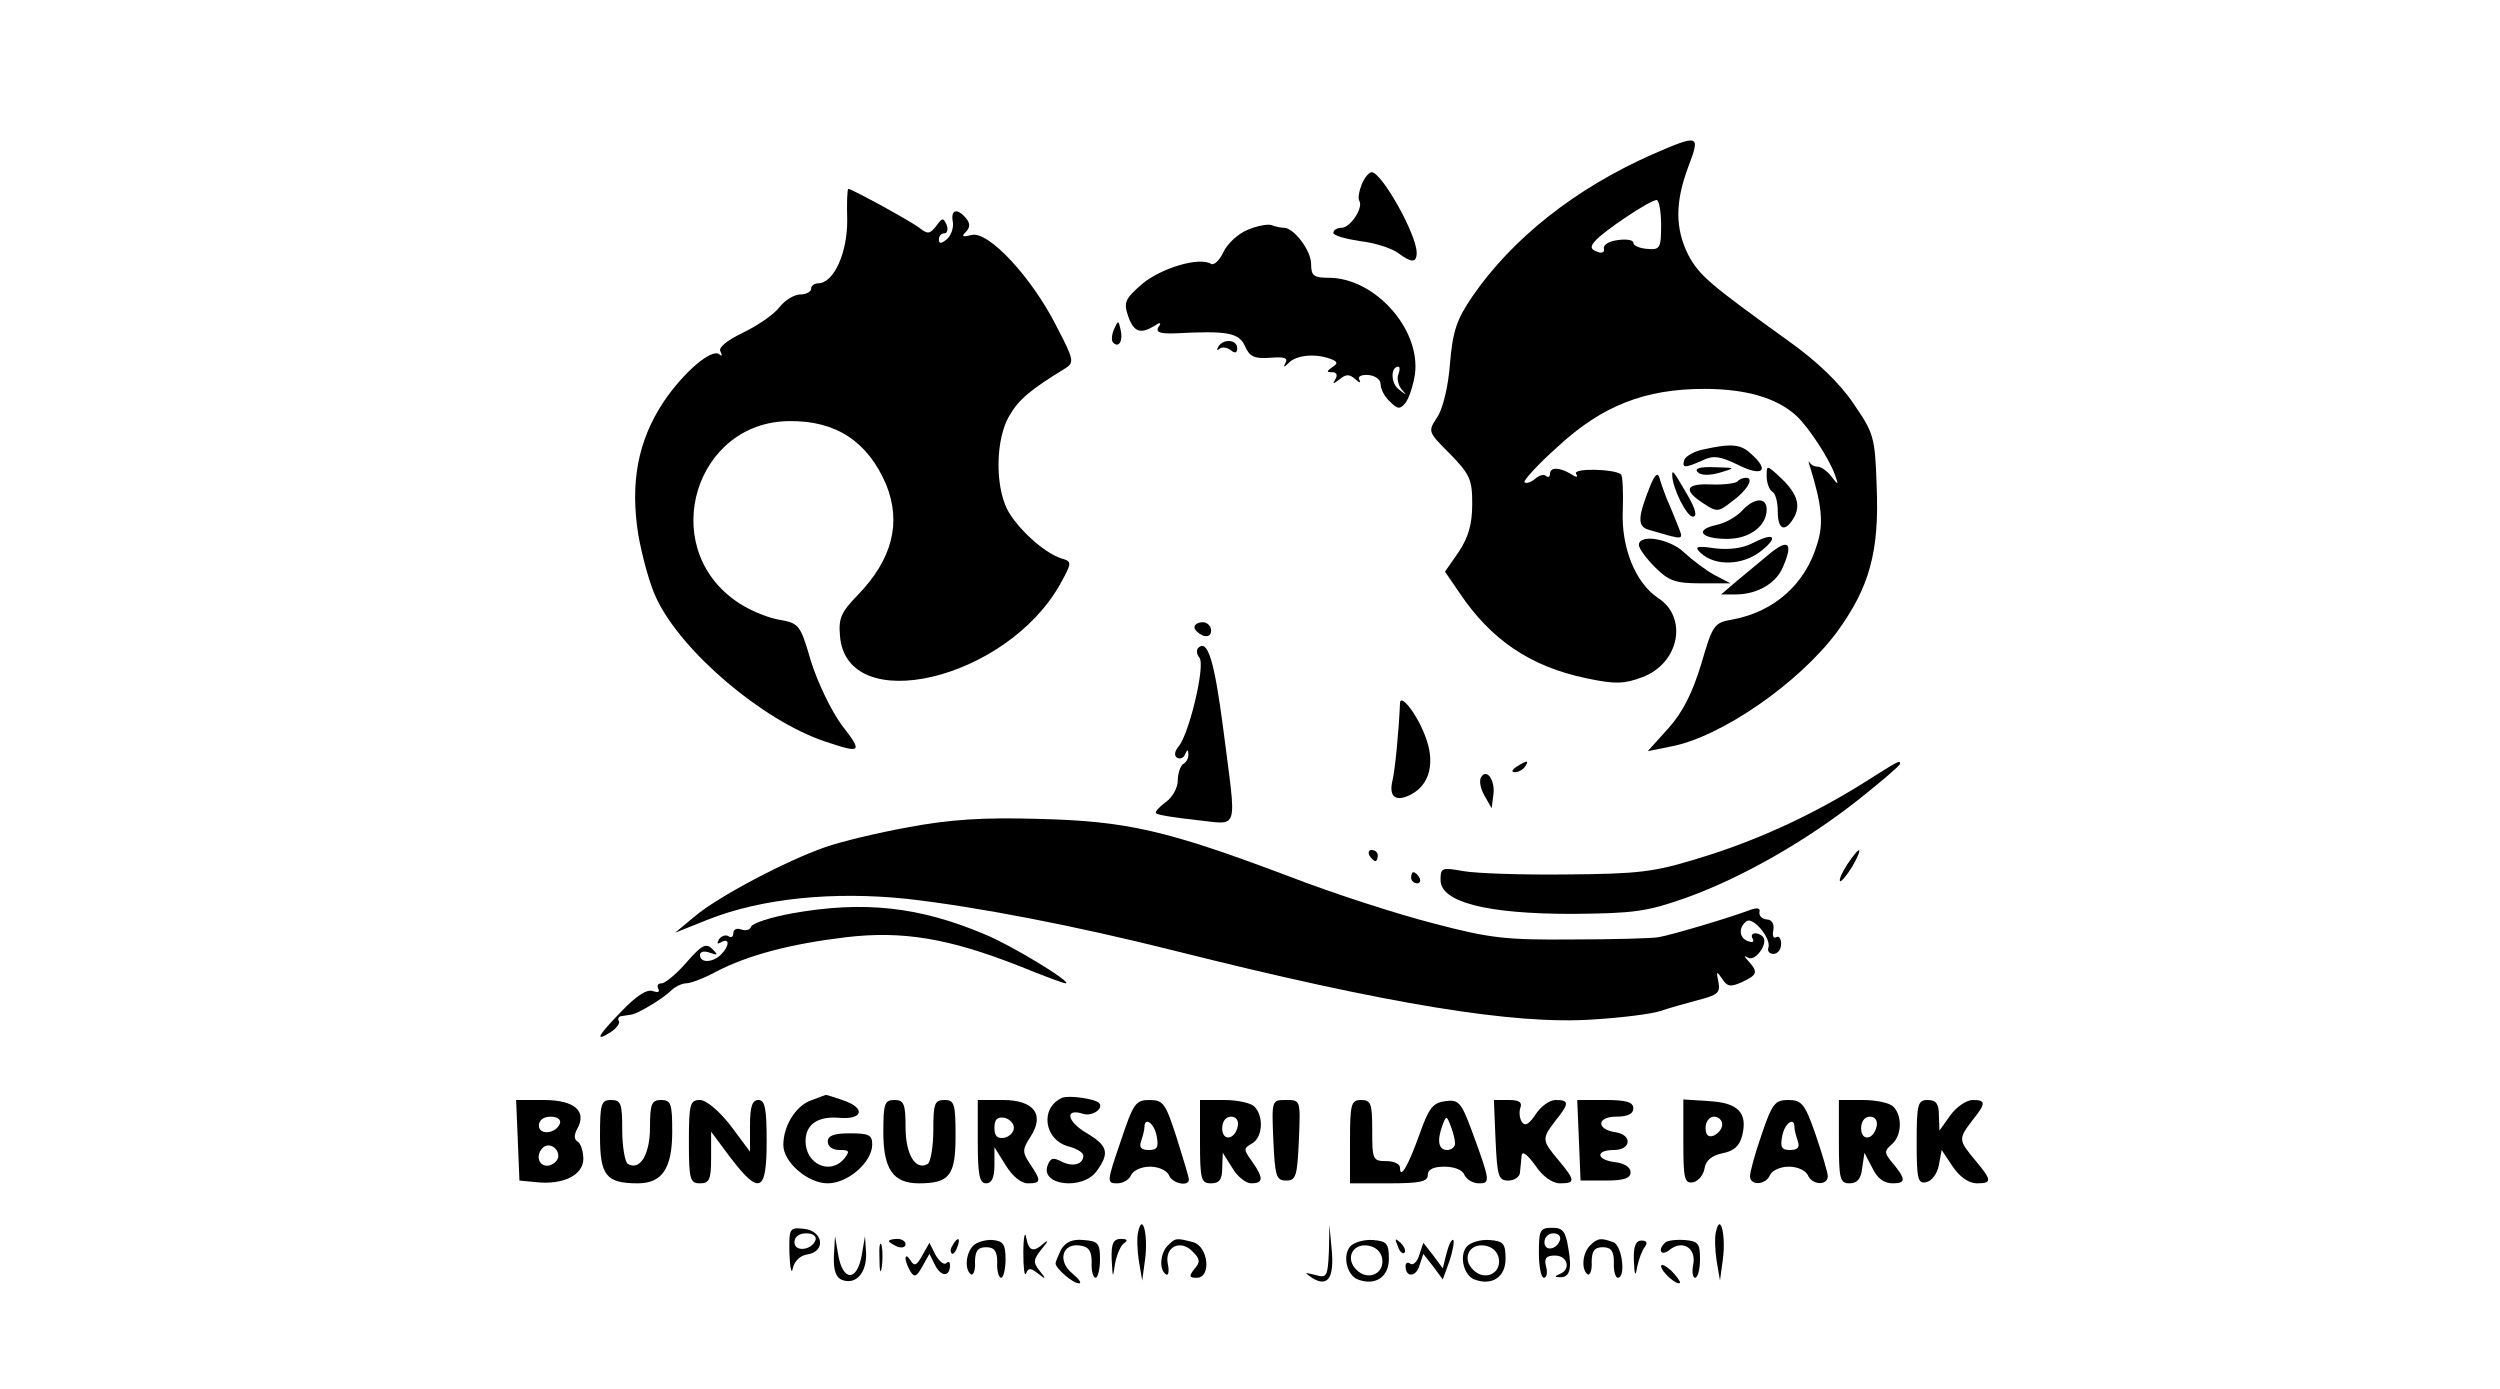 <?xml version="1.0" standalone="no"?>
<!DOCTYPE svg PUBLIC "-//W3C//DTD SVG 20010904//EN"
 "http://www.w3.org/TR/2001/REC-SVG-20010904/DTD/svg10.dtd">
<svg version="1.0" xmlns="http://www.w3.org/2000/svg"
 width="450pt" height="250pt" viewBox="0 0 450 250"
 preserveAspectRatio="xMidYMid meet">

<g transform="translate(0,250) scale(0.1,-0.1)"
fill="#000000" stroke="none">
<path d="M2974 2222 c-138 -61 -252 -151 -324 -256 -28 -41 -35 -62 -40 -120
-3 -42 -13 -82 -23 -97 -17 -26 -17 -26 23 -66 36 -37 40 -46 40 -90 0 -37 -7
-60 -24 -86 l-25 -36 26 -38 c57 -85 128 -133 229 -154 52 -11 68 -10 100 2
67 25 83 108 28 143 -40 27 -66 90 -63 157 1 32 0 61 -3 65 -11 10 -88 12 -81
1 4 -6 1 -7 -8 -1 -21 13 -39 14 -39 1 0 -5 -3 -7 -7 -4 -3 4 -12 2 -20 -5 -7
-6 -16 -9 -19 -6 -2 3 24 32 60 64 80 74 157 104 264 104 74 0 130 -16 165
-48 22 -20 60 -78 70 -107 7 -19 6 -19 -7 -2 -7 9 -18 17 -24 17 -6 0 -12 3
-15 8 -2 4 -2 0 1 -8 21 -68 25 -102 13 -139 -21 -72 -77 -122 -152 -136 -34
-6 -36 -9 -57 -81 -16 -52 -33 -86 -59 -115 l-37 -41 40 8 c90 16 232 114 301
207 58 80 76 144 71 262 -3 89 -5 95 -42 149 -25 37 -66 76 -115 111 -146 105
-162 119 -182 156 -24 48 -24 95 0 159 22 58 20 59 -65 22z m16 -127 c0 -42
-2 -45 -25 -43 -14 1 -25 6 -25 11 0 5 -12 7 -27 5 -16 -2 -27 -8 -26 -15 2
-7 -4 -10 -12 -6 -12 4 -13 9 -4 19 14 17 99 74 111 74 4 0 8 -20 8 -45z"/>
<path d="M2451 2168 c-5 -13 -7 -26 -4 -30 7 -13 -17 -48 -32 -48 -8 0 -15 -4
-15 -9 0 -5 22 -11 48 -15 27 -3 57 -13 68 -21 24 -18 34 -19 34 0 0 33 -63
145 -81 145 -5 0 -13 -10 -18 -22z"/>
<path d="M1525 2103 c0 -59 -24 -112 -52 -113 -7 0 -13 -4 -13 -10 0 -5 -9
-10 -19 -10 -11 0 -28 -10 -38 -23 -10 -13 -39 -33 -66 -46 -29 -14 -45 -27
-40 -34 3 -7 3 -9 -2 -5 -13 12 -64 -31 -101 -86 -46 -70 -60 -145 -45 -239 7
-39 21 -91 33 -115 46 -96 190 -218 301 -256 68 -23 71 -21 32 29 -19 26 -43
76 -55 114 -20 68 -21 69 -60 76 -21 4 -57 19 -78 35 -138 100 -70 321 99 322
84 1 141 -37 174 -114 28 -69 11 -135 -51 -199 -30 -31 -35 -42 -32 -74 12
-147 299 -79 396 93 22 40 22 41 2 47 -31 10 -79 54 -97 88 -22 44 -21 127 4
169 17 29 37 46 99 84 18 11 18 15 -14 76 -44 88 -123 173 -153 165 -16 -4
-19 -3 -11 5 8 8 9 15 1 25 -16 19 -28 16 -24 -6 2 -11 -3 -25 -11 -32 -10 -8
-14 -8 -14 0 0 6 4 11 10 11 5 0 7 7 4 15 -6 14 -8 13 -19 -2 -11 -14 -15 -15
-29 -4 -13 11 -123 71 -129 71 -2 0 -3 -26 -2 -57z"/>
<path d="M2245 2086 c-17 -7 -36 -25 -43 -40 -7 -15 -17 -24 -22 -21 -21 13
-89 -7 -124 -36 -31 -27 -34 -33 -25 -59 10 -28 22 -32 48 -16 10 7 12 5 6 -3
-5 -9 3 -12 31 -11 94 5 114 1 125 -23 8 -19 17 -23 45 -21 25 2 33 0 28 -9
-5 -9 -3 -9 7 1 14 13 47 16 74 6 13 -5 14 -8 3 -15 -10 -7 -11 -9 0 -9 8 0
10 -5 6 -12 -6 -10 -5 -10 7 -1 12 10 18 10 29 0 7 -6 10 -7 7 -1 -4 6 3 10
16 9 12 -1 22 -8 22 -16 0 -9 7 -23 17 -32 14 -14 18 -14 28 -2 6 8 14 31 17
52 10 81 -72 172 -154 173 -28 0 -33 3 -33 25 0 24 -31 65 -49 65 -5 0 -15 2
-23 5 -7 2 -27 -2 -43 -9z m272 -260 c-3 -7 0 -20 6 -27 10 -11 9 -11 -5 0
-15 11 -15 41 -1 41 3 0 3 -6 0 -14z"/>
<path d="M2005 1907 c-4 -10 -5 -21 -1 -24 10 -10 18 4 13 24 -4 17 -4 17 -12
0z"/>
<path d="M2193 1876 c-3 -6 -3 -8 2 -4 4 4 13 3 20 -2 8 -7 12 -5 12 3 0 16
-25 18 -34 3z"/>
<path d="M3066 1691 c-16 -3 -31 -12 -34 -18 -5 -16 0 -16 32 -2 20 10 32 8
65 -8 44 -22 57 -10 23 20 -19 18 -36 19 -86 8z"/>
<path d="M3056 1650 c6 -6 21 -6 39 -1 30 9 30 9 -9 10 -26 1 -37 -2 -30 -9z"/>
<path d="M3180 1642 c0 -11 5 -24 10 -27 6 -3 10 -19 10 -36 0 -34 14 -38 30
-9 12 23 3 45 -29 74 -21 19 -21 19 -21 -2z"/>
<path d="M2971 1627 c-24 -60 -24 -75 -2 -81 66 -19 62 -20 50 11 -6 15 -15
37 -20 48 -4 11 -10 27 -12 35 -3 10 -8 6 -16 -13z"/>
<path d="M3010 1645 c0 -23 26 -75 37 -75 8 0 6 12 -9 38 -26 45 -28 47 -28
37z"/>
<path d="M3127 1633 c-4 -3 -25 -6 -47 -5 -46 2 -51 -10 -14 -34 24 -16 27
-16 51 3 28 20 41 43 26 43 -6 0 -13 -3 -16 -7z"/>
<path d="M3136 1581 c-10 -11 -31 -23 -47 -26 -40 -9 -27 -25 20 -25 40 0 71
23 71 53 0 23 -23 21 -44 -2z"/>
<path d="M3156 1523 c-19 -10 -43 -13 -69 -10 -33 5 -38 3 -26 -8 26 -25 77
-23 110 4 31 25 22 33 -15 14z"/>
<path d="M2950 1519 c0 -6 13 -24 29 -40 25 -25 37 -29 83 -29 l53 0 -29 15
c-16 9 -40 27 -54 40 -25 25 -82 35 -82 14z"/>
<path d="M3185 1503 c-16 -13 -43 -36 -59 -49 l-28 -24 26 0 c39 0 74 20 86
51 18 42 9 50 -25 22z"/>
<path d="M2150 1371 c0 -5 7 -11 15 -15 9 -3 15 0 15 9 0 8 -7 15 -15 15 -8 0
-15 -4 -15 -9z"/>
<path d="M2157 1334 c-4 -4 -3 -12 2 -18 11 -13 -18 -135 -37 -159 -8 -9 -9
-18 -3 -21 5 -3 12 0 14 6 4 9 6 10 6 1 1 -6 -3 -15 -9 -18 -5 -3 -10 -17 -10
-30 0 -13 -10 -31 -22 -39 -12 -9 -20 -18 -17 -20 3 -3 35 -8 72 -12 79 -8 73
-26 49 163 -16 123 -28 163 -45 147z"/>
<path d="M2520 1234 c-2 -48 -9 -123 -14 -141 -6 -28 7 -37 34 -23 34 18 44
58 25 106 -15 40 -45 77 -45 58z"/>
<path d="M2730 1120 c-9 -6 -10 -10 -3 -10 6 0 15 5 18 10 8 12 4 12 -15 0z"/>
<path d="M3350 1088 c-92 -57 -192 -103 -296 -134 -78 -24 -107 -27 -234 -28
-80 -1 -164 2 -186 6 -39 7 -41 6 -41 -16 0 -40 83 -61 237 -61 112 1 134 4
205 29 100 36 216 102 312 178 40 32 73 60 73 63 0 7 1 8 -70 -37z"/>
<path d="M2666 1101 c-4 -6 -1 -21 6 -33 l13 -23 3 24 c4 26 -12 49 -22 32z"/>
<path d="M1635 1011 c-55 -10 -122 -26 -150 -36 -69 -24 -193 -89 -235 -125
l-35 -29 60 24 c96 38 225 51 358 37 124 -14 301 -48 480 -93 386 -97 614
-134 755 -124 51 3 105 10 120 15 15 5 46 14 69 20 35 9 40 13 36 33 -4 19 -3
20 7 5 9 -14 15 -15 35 -6 28 13 30 18 13 37 -9 10 -10 12 -1 7 13 -7 37 27
26 38 -10 10 -25 7 -18 -4 3 -6 -1 -7 -9 -4 -16 6 -17 25 -2 36 12 8 45 -32
39 -48 -2 -6 2 -11 9 -11 8 0 14 8 14 18 0 10 -4 15 -9 12 -5 -3 -7 3 -5 13 2
11 -3 19 -12 19 -8 1 -14 6 -13 13 2 8 -4 9 -20 3 -31 -12 -138 -44 -162 -48
-11 -2 -81 -4 -155 -4 -119 -1 -148 2 -250 29 -63 16 -181 54 -261 85 -220 83
-291 99 -449 103 -101 3 -160 -1 -235 -15z"/>
<path d="M2465 960 c3 -5 8 -10 11 -10 2 0 4 5 4 10 0 6 -5 10 -11 10 -5 0 -7
-4 -4 -10z"/>
<path d="M3325 944 c-9 -14 -15 -27 -13 -30 2 -2 12 10 22 26 21 37 15 40 -9
4z"/>
<path d="M2540 920 c0 -5 5 -10 11 -10 5 0 7 5 4 10 -3 6 -8 10 -11 10 -2 0
-4 -4 -4 -10z"/>
<path d="M1426 856 c-39 -7 -72 -18 -74 -24 -2 -6 -10 -8 -18 -5 -8 3 -14 0
-14 -7 0 -6 -4 -9 -9 -5 -5 3 -13 0 -17 -6 -4 -8 -3 -9 4 -5 16 9 15 -7 0 -22
-15 -15 -38 -16 -38 -1 0 6 7 8 18 4 14 -5 15 -4 4 7 -11 11 -19 7 -46 -24
-18 -21 -39 -38 -45 -38 -7 0 -9 -4 -6 -10 3 -6 -1 -7 -10 -4 -10 4 -29 -8
-55 -35 -44 -45 -51 -58 -21 -39 11 7 17 16 15 20 -3 4 0 9 5 9 6 1 14 2 19 3
13 3 56 29 70 43 7 7 20 13 27 13 8 0 32 9 54 21 58 30 134 50 234 62 102 12
185 -2 312 -52 42 -17 79 -31 83 -31 15 0 -96 68 -145 88 -118 50 -218 61
-347 38z"/>
<path d="M1459 519 c-27 -10 -49 -46 -49 -80 0 -31 44 -69 80 -69 36 0 80 38
80 70 0 17 -6 20 -40 20 -29 0 -40 -4 -40 -15 0 -9 9 -15 21 -15 18 0 19 -2 9
-15 -25 -31 -70 -11 -70 31 0 30 22 45 60 42 43 -4 49 17 9 31 -18 6 -32 11
-33 10 -1 0 -13 -5 -27 -10z"/>
<path d="M1912 524 c-41 -18 -33 -77 13 -88 14 -4 25 -11 25 -16 0 -16 -19
-21 -39 -11 -15 8 -20 7 -25 -6 -15 -37 63 -46 88 -11 24 33 20 46 -19 69 -35
21 -39 45 -5 34 16 -5 38 10 28 20 -7 7 -54 14 -66 9z"/>
<path d="M932 448 l3 -73 31 -3 c48 -5 84 13 84 42 0 14 -5 28 -10 31 -7 4 -7
12 -1 23 18 32 -5 52 -60 52 l-50 0 3 -72z m76 30 c-7 -19 -38 -22 -38 -4 0
10 9 16 21 16 12 0 19 -5 17 -12z m-3 -59 c0 -7 -8 -15 -17 -17 -18 -3 -25 18
-11 32 10 10 28 1 28 -15z"/>
<path d="M1080 455 c0 -71 11 -85 68 -85 44 0 62 27 62 93 0 50 -2 57 -20 57
-17 0 -20 -7 -20 -49 0 -49 -18 -79 -40 -66 -5 3 -10 31 -10 61 0 47 -2 54
-20 54 -18 0 -20 -7 -20 -65z"/>
<path d="M1240 445 c0 -68 2 -75 20 -75 17 0 20 7 20 46 l0 47 35 -47 c52 -68
65 -62 65 29 0 60 -3 75 -15 75 -11 0 -15 -12 -15 -46 l0 -47 -35 47 c-21 27
-44 46 -55 46 -18 0 -20 -7 -20 -75z"/>
<path d="M1590 462 c0 -67 18 -92 64 -92 55 0 66 14 66 85 0 58 -2 65 -20 65
-18 0 -20 -7 -20 -54 0 -30 -5 -58 -10 -61 -22 -13 -40 17 -40 66 0 42 -3 49
-20 49 -18 0 -20 -7 -20 -58z"/>
<path d="M1760 445 c0 -60 3 -75 15 -75 10 0 15 10 15 33 l0 32 20 -32 c12
-20 28 -33 40 -33 24 0 25 4 4 35 -14 21 -14 26 1 49 26 40 6 66 -50 66 l-45
0 0 -75z m65 25 c0 -8 -8 -16 -17 -18 -13 -2 -18 3 -18 18 0 15 5 20 18 18 9
-2 17 -10 17 -18z"/>
<path d="M2017 445 c-25 -73 -25 -75 -6 -75 11 0 22 7 25 15 4 8 18 15 34 15
16 0 30 -7 34 -15 5 -15 36 -22 36 -8 0 4 -10 37 -22 75 -20 62 -24 68 -49 68
-25 0 -29 -6 -52 -75z m65 10 c4 -20 1 -25 -14 -25 -14 0 -18 5 -14 16 3 9 6
20 6 25 0 20 18 7 22 -16z"/>
<path d="M2160 445 c0 -68 2 -75 20 -75 15 0 20 7 20 28 l1 27 17 -27 c9 -16
25 -28 34 -28 22 0 23 9 2 39 -16 22 -16 24 0 33 19 11 21 49 4 66 -7 7 -31
12 -55 12 l-43 0 0 -75z m68 28 c-5 -25 -28 -28 -28 -4 0 12 6 21 16 21 9 0
14 -7 12 -17z"/>
<path d="M2292 448 c3 -65 5 -73 23 -73 18 0 20 8 23 73 3 72 3 72 -23 72 -26
0 -26 0 -23 -72z"/>
<path d="M2430 445 l0 -75 70 0 c56 0 70 3 70 15 0 10 10 15 30 15 18 0 33 -6
36 -15 4 -8 15 -15 26 -15 21 0 21 3 -14 98 -18 48 -23 53 -46 50 -23 -3 -30
-12 -47 -60 -20 -56 -35 -82 -35 -60 0 7 -11 12 -25 12 -24 0 -25 3 -25 55 0
48 -2 55 -20 55 -18 0 -20 -7 -20 -75z m189 -2 c1 -7 -6 -13 -14 -13 -16 0
-19 17 -8 46 6 16 7 16 14 -2 4 -10 8 -25 8 -31z"/>
<path d="M2692 448 c3 -65 5 -73 23 -73 11 0 21 7 21 15 1 8 2 22 3 30 1 9 10
2 24 -17 13 -20 31 -33 45 -33 28 0 28 5 -3 42 -30 36 -30 38 -5 71 25 31 25
37 0 37 -11 0 -27 -12 -36 -26 -12 -18 -19 -22 -25 -13 -4 7 -5 18 -2 26 3 9
-3 13 -21 13 l-27 0 3 -72z"/>
<path d="M2842 448 l3 -73 45 0 c33 0 45 4 45 15 0 9 -11 16 -27 18 -35 4 -37
22 -3 22 31 0 34 27 3 32 -35 5 -34 28 1 28 21 0 31 5 31 15 0 11 -12 15 -50
15 l-51 0 3 -72z"/>
<path d="M3030 445 c0 -67 2 -76 18 -73 9 2 18 13 20 24 2 15 13 24 32 28 21
4 31 13 36 32 10 41 -7 59 -60 62 l-46 3 0 -76z m70 31 c0 -8 -7 -16 -15 -20
-10 -4 -15 1 -15 14 0 11 7 20 15 20 8 0 15 -6 15 -14z"/>
<path d="M3171 458 c-12 -34 -21 -68 -21 -75 0 -18 29 -16 36 2 4 8 18 15 34
15 16 0 30 -7 34 -15 7 -18 36 -20 36 -2 0 6 -10 40 -22 75 -19 55 -25 62 -49
62 -24 0 -29 -6 -48 -62z m59 13 c0 -5 3 -16 6 -25 4 -11 0 -16 -14 -16 -15 0
-18 5 -14 25 4 23 22 36 22 16z"/>
<path d="M3310 445 c0 -67 2 -75 19 -75 14 0 21 8 23 28 l4 27 14 -27 c9 -19
21 -28 37 -28 25 0 24 8 -4 41 -11 14 -11 18 2 29 18 15 20 51 3 68 -7 7 -31
12 -55 12 l-43 0 0 -75z m68 28 c-5 -25 -28 -28 -28 -4 0 12 6 21 16 21 9 0
14 -7 12 -17z"/>
<path d="M3450 444 c0 -66 2 -75 17 -72 10 2 20 15 23 31 l5 27 20 -30 c12
-18 29 -30 43 -30 28 0 28 5 -3 42 -30 36 -30 38 -5 71 25 31 25 37 1 37 -11
0 -29 -12 -40 -27 l-20 -28 -1 28 c0 20 -5 27 -20 27 -18 0 -20 -7 -20 -76z"/>
<path d="M2049 284 c-3 -10 -2 -35 1 -54 l6 -35 5 37 c6 43 -4 86 -12 52z"/>
<path d="M3089 284 c-3 -10 -2 -35 1 -54 l6 -35 5 37 c6 43 -4 86 -12 52z"/>
<path d="M1421 243 c1 -26 4 -38 6 -26 3 13 13 23 26 25 34 5 29 42 -5 46 -27
3 -28 2 -27 -45z m47 25 c-7 -19 -38 -22 -38 -4 0 10 9 16 21 16 12 0 19 -5
17 -12z"/>
<path d="M1842 245 c0 -27 2 -44 5 -37 4 10 8 10 21 0 15 -12 16 -11 3 5 -12
15 -11 20 5 40 10 12 12 16 4 10 -20 -18 -28 -16 -33 10 -2 12 -5 0 -5 -28z"/>
<path d="M2392 247 c-2 -45 -4 -48 -24 -42 -21 5 -21 5 -5 -6 27 -16 39 1 34
52 l-4 44 -1 -48z"/>
<path d="M2770 245 c0 -25 4 -45 9 -45 5 0 7 9 4 20 -4 15 0 20 16 20 23 0 29
-25 9 -33 -10 -4 -10 -6 -1 -6 18 -1 23 13 16 52 -5 31 -10 37 -29 37 -22 0
-24 -4 -24 -45z m38 23 c-6 -18 -28 -21 -28 -4 0 9 7 16 16 16 9 0 14 -5 12
-12z"/>
<path d="M1501 239 c-1 -26 4 -39 15 -43 25 -9 44 13 43 48 l-2 31 -6 -35 c-4
-22 -12 -35 -21 -35 -9 0 -17 13 -21 35 l-6 35 -2 -36z"/>
<path d="M1583 235 c0 -22 2 -30 4 -17 2 12 2 30 0 40 -3 9 -5 -1 -4 -23z"/>
<path d="M1600 266 c0 -2 7 -6 15 -10 8 -3 15 -1 15 4 0 6 -7 10 -15 10 -8 0
-15 -2 -15 -4z"/>
<path d="M1715 259 c-4 -6 -5 -12 -2 -15 2 -3 7 2 10 11 7 17 1 20 -8 4z"/>
<path d="M1752 258 c-14 -14 -16 -44 -4 -52 4 -2 8 8 7 22 0 20 5 27 20 27 15
0 20 -7 20 -27 -1 -16 3 -28 7 -28 4 0 8 15 8 33 0 27 -4 33 -23 35 -13 1 -29
-4 -35 -10z"/>
<path d="M1910 251 c-5 -11 -10 -22 -10 -25 0 -9 31 -36 42 -36 6 0 0 8 -12
18 -27 22 -18 55 14 50 16 -2 21 -10 21 -30 -1 -16 3 -28 7 -28 4 0 8 15 8 33
0 29 -3 33 -30 35 -20 2 -32 -4 -40 -17z"/>
<path d="M2001 233 c2 -35 2 -35 6 -8 3 16 10 33 16 37 8 5 6 8 -5 8 -14 0
-18 -8 -17 -37z"/>
<path d="M2102 258 c-14 -14 -16 -44 -3 -52 4 -3 6 6 3 19 -6 31 23 45 45 22
13 -13 14 -19 3 -31 -10 -13 -10 -16 4 -16 27 0 21 56 -6 64 -31 8 -32 8 -46
-6z"/>
<path d="M2430 256 c-14 -17 -5 -52 14 -59 31 -12 56 4 56 37 0 28 -4 32 -29
34 -16 1 -34 -4 -41 -12z m58 -22 c4 -27 -26 -40 -46 -20 -21 20 -8 48 20 44
14 -2 24 -11 26 -24z"/>
<path d="M2516 257 c3 -10 9 -15 12 -12 3 3 0 11 -7 18 -10 9 -11 8 -5 -6z"/>
<path d="M2604 245 l-7 -28 -17 23 -18 23 -7 -21 c-3 -12 -11 -20 -16 -17 -5
4 -9 2 -9 -4 0 -21 19 -20 25 1 l7 21 18 -23 17 -23 12 33 c6 18 9 35 7 38 -3
2 -8 -8 -12 -23z"/>
<path d="M2640 256 c-14 -17 -5 -52 14 -59 31 -12 56 4 56 37 0 28 -4 32 -29
34 -16 1 -34 -4 -41 -12z m58 -22 c4 -27 -26 -40 -46 -20 -21 20 -8 48 20 44
14 -2 24 -11 26 -24z"/>
<path d="M2862 258 c-14 -14 -16 -44 -4 -52 4 -2 8 8 7 22 0 20 5 27 20 27 15
0 20 -7 20 -27 -1 -16 3 -28 7 -28 15 0 8 58 -8 64 -22 8 -28 8 -42 -6z"/>
<path d="M2941 231 c1 -28 3 -30 6 -11 3 14 9 30 14 36 5 7 3 11 -6 11 -11 0
-15 -11 -14 -36z"/>
<path d="M2997 263 c-14 -13 -7 -25 8 -13 23 19 48 4 43 -25 -3 -14 -1 -25 3
-25 5 0 9 15 9 33 0 29 -3 33 -28 35 -16 1 -32 -1 -35 -5z"/>
<path d="M1660 240 c-10 -18 -14 -20 -21 -9 -5 8 -9 10 -9 4 0 -5 4 -16 9 -24
7 -11 11 -9 21 9 l13 23 11 -22 c11 -20 26 -19 26 2 0 6 -3 7 -7 3 -4 -3 -12
3 -19 15 l-11 22 -13 -23z"/>
<path d="M2990 221 c0 -10 29 -36 34 -30 1 2 -6 12 -16 22 -10 9 -18 13 -18 8z"/>
</g>
</svg>
